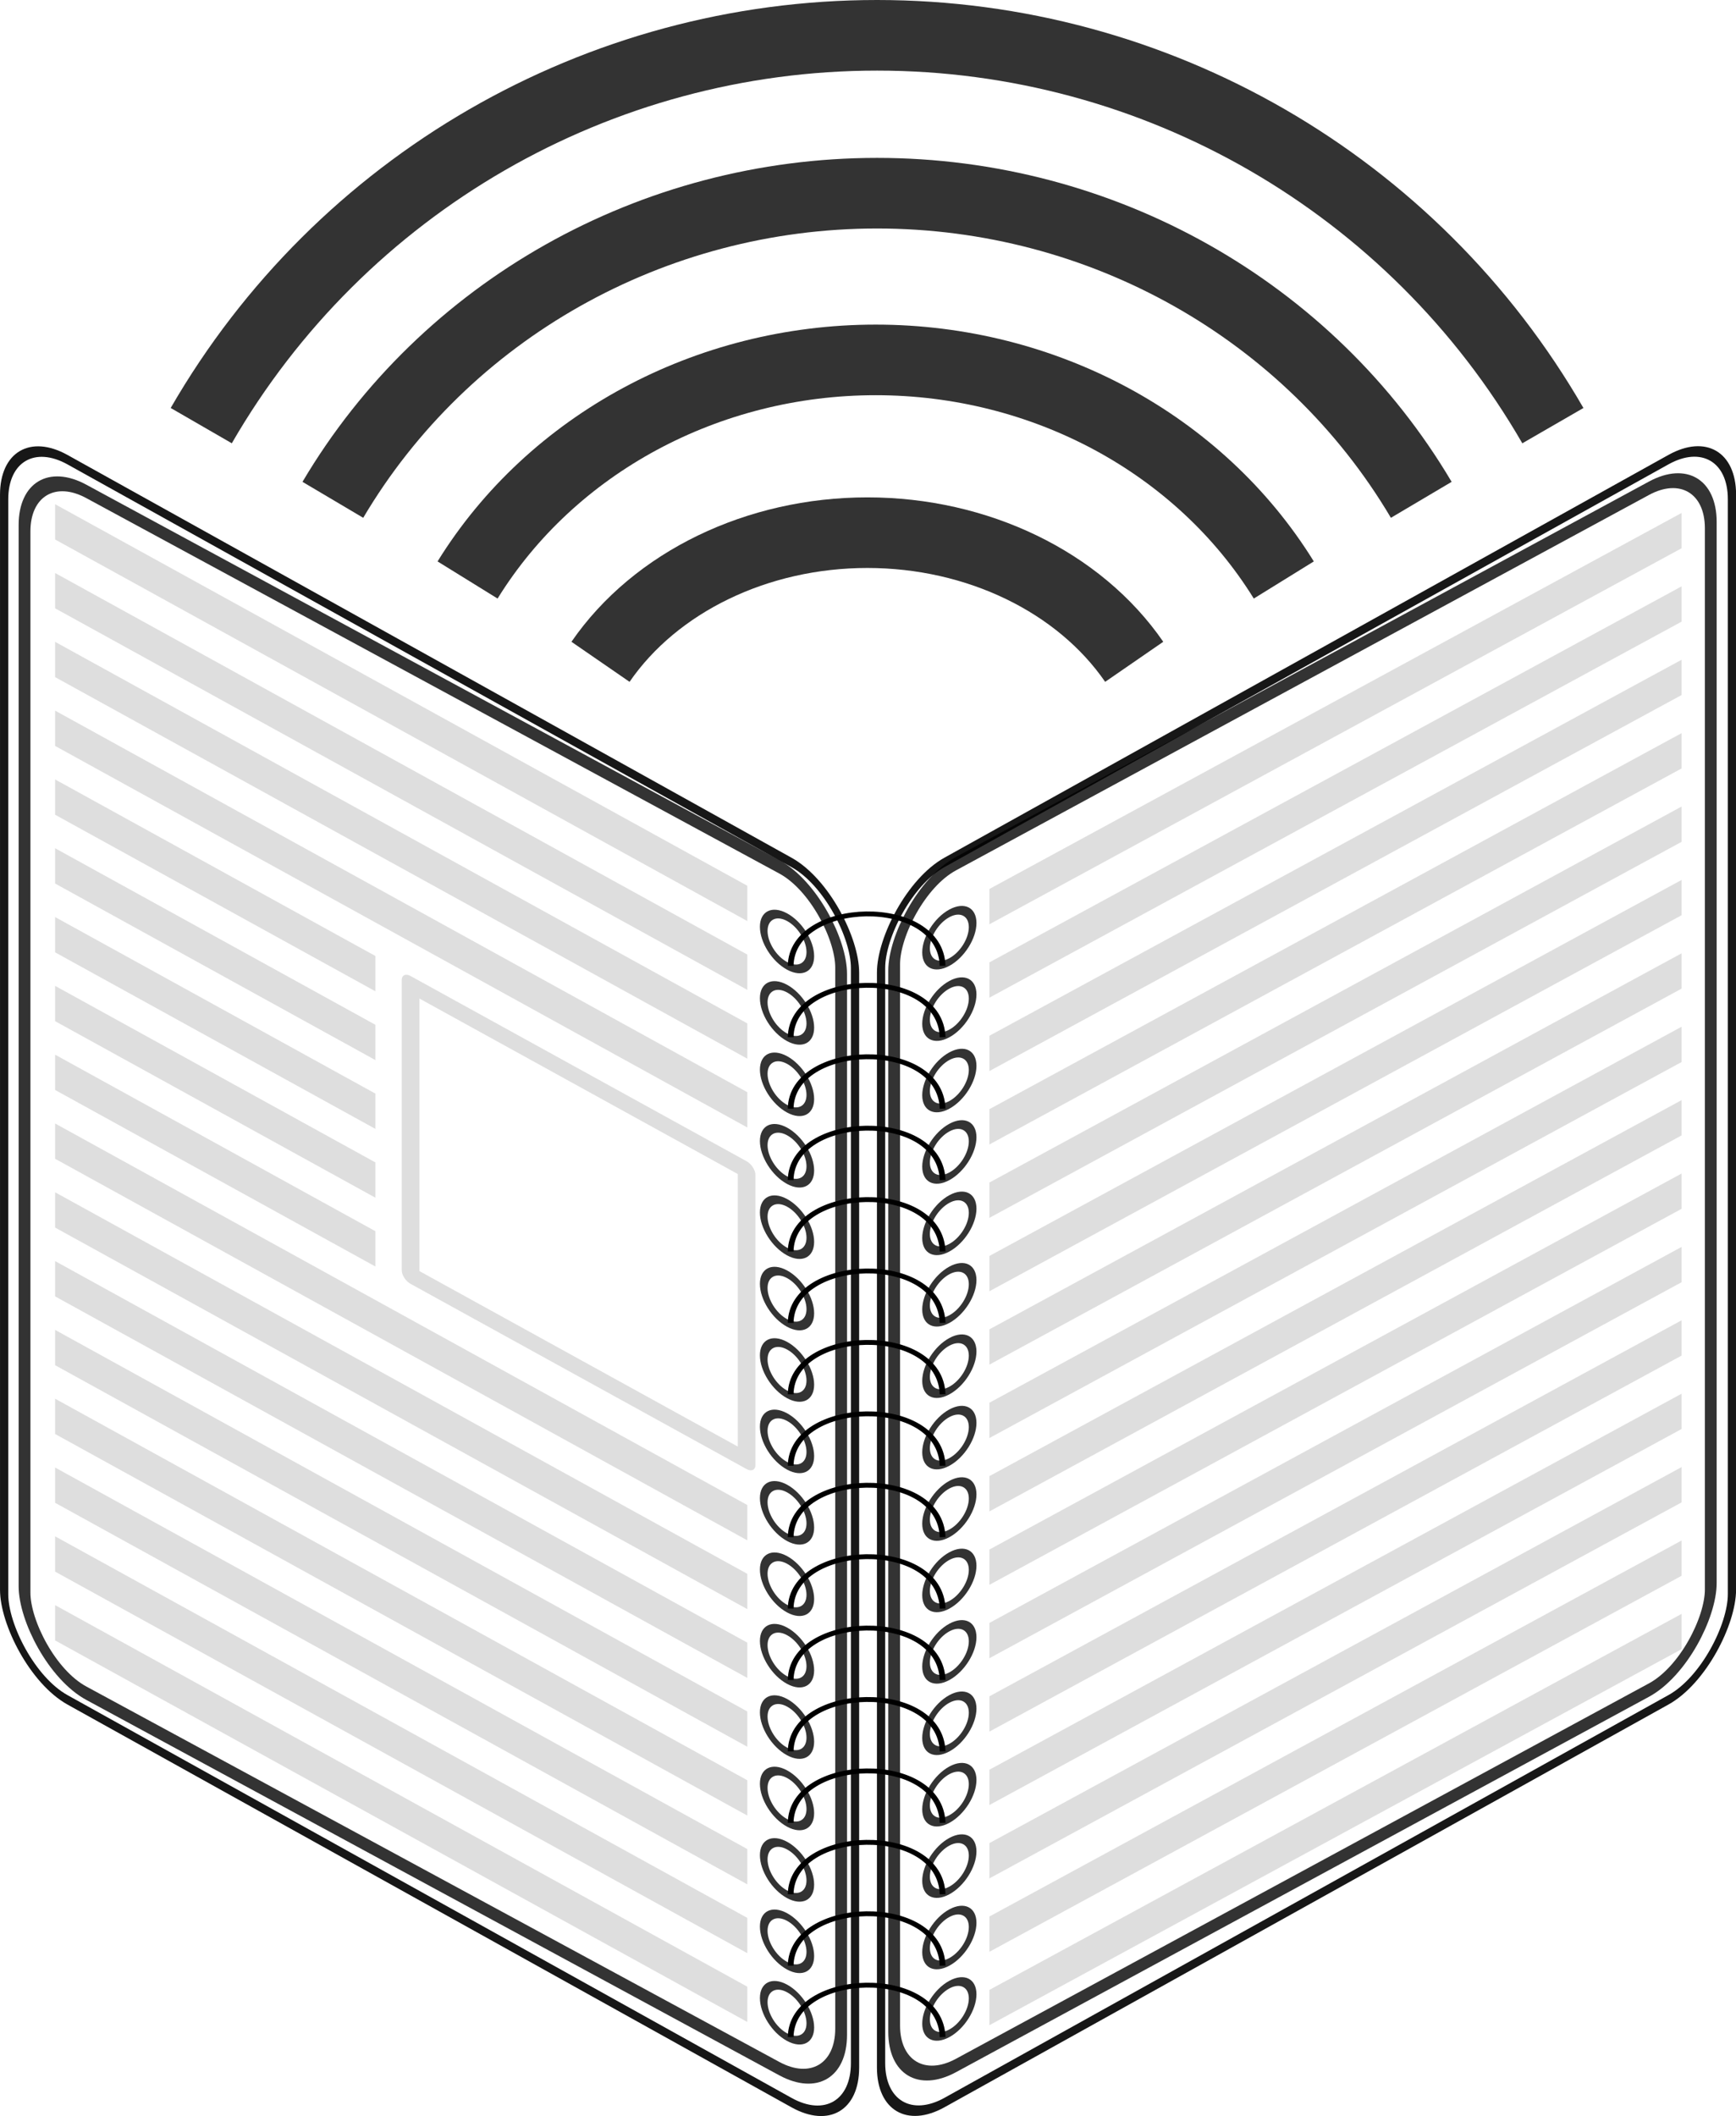 <?xml version="1.0" encoding="UTF-8" standalone="no"?>
<!-- Created with Inkscape (http://www.inkscape.org/) -->

<svg
   xmlns:dc="http://purl.org/dc/elements/1.1/"
   xmlns:cc="http://creativecommons.org/ns#"
   xmlns:rdf="http://www.w3.org/1999/02/22-rdf-syntax-ns#"
   xmlns:svg="http://www.w3.org/2000/svg"
   xmlns="http://www.w3.org/2000/svg"
   xmlns:sodipodi="http://sodipodi.sourceforge.net/DTD/sodipodi-0.dtd"
   xmlns:inkscape="http://www.inkscape.org/namespaces/inkscape"
   width="98.401mm"
   height="119.893mm"
   viewBox="0 0 98.401 119.893"
   version="1.1"
   id="svg8"
   inkscape:version="0.92.4 5da689c313, 2019-01-14"
   sodipodi:docname="nettebook.svg"
   inkscape:export-filename="/home/rutledge/art/nettebook64.png"
   inkscape:export-xdpi="13.558805"
   inkscape:export-ydpi="13.558805">
  <defs
     id="defs2" />
  <sodipodi:namedview
     id="base"
     pagecolor="#ffffff"
     bordercolor="#666666"
     borderopacity="1.0"
     inkscape:pageopacity="0"
     inkscape:pageshadow="2"
     inkscape:zoom="0.49497475"
     inkscape:cx="378.47686"
     inkscape:cy="82.040883"
     inkscape:document-units="mm"
     inkscape:current-layer="layer1"
     showgrid="false"
     inkscape:window-width="1200"
     inkscape:window-height="1897"
     inkscape:window-x="1920"
     inkscape:window-y="0"
     inkscape:window-maximized="1"
     fit-margin-top="0"
     fit-margin-left="0"
     fit-margin-right="0"
     fit-margin-bottom="0" />
  <g
     inkscape:label="Layer 1"
     inkscape:groupmode="layer"
     id="layer1"
     transform="translate(-33.181,-19.685)">
    <rect
       transform="matrix(0.874,0.486,0,1,0,0)"
       ry="4.113"
       y="25.152"
       x="38.233"
       height="70.267"
       width="55.184"
       id="rect5151"
       style="opacity:1;fill:none;fill-opacity:0.799;stroke:#000000;stroke-width:0.535;stroke-linecap:butt;stroke-linejoin:round;stroke-miterlimit:4;stroke-dasharray:none;stroke-dashoffset:0;stroke-opacity:0.908" />
    <rect
       style="opacity:1;fill:none;fill-opacity:0.799;stroke:#000000;stroke-width:0.76;stroke-linecap:butt;stroke-linejoin:round;stroke-miterlimit:4;stroke-dasharray:none;stroke-dashoffset:0;stroke-opacity:0.8"
       id="rect4518"
       width="52.659"
       height="68.094"
       x="39.33"
       y="26.91"
       ry="3.985"
       transform="matrix(0.879,0.476,0,1,0,0)" />
    <rect
       ry="3.985"
       y="115.933"
       x="-148.068"
       height="68.094"
       width="52.659"
       id="rect4628"
       style="opacity:1;fill:none;fill-opacity:0.799;stroke:#000000;stroke-width:0.76;stroke-linecap:butt;stroke-linejoin:round;stroke-miterlimit:4;stroke-dasharray:none;stroke-dashoffset:0;stroke-opacity:0.8"
       transform="matrix(-0.879,0.476,0,1,0,0)" />
    <g
       style="stroke-width:1.09"
       id="g4733"
       transform="matrix(1,0,0,0.842,0,7.437)">
      <ellipse
         ry="1.638"
         rx="1.57"
         transform="matrix(0.841,0.541,0,1,0,0)"
         style="opacity:1;fill:none;fill-opacity:0.799;stroke:#000000;stroke-width:0.515;stroke-linecap:butt;stroke-linejoin:round;stroke-miterlimit:4;stroke-dasharray:none;stroke-dashoffset:0;stroke-opacity:0.8"
         id="circle4540"
         cx="92.499"
         cy="99.946" />
      <ellipse
         ry="1.638"
         rx="1.57"
         transform="matrix(-0.841,0.541,0,1,0,0)"
         cy="205.693"
         cx="-103.439"
         id="circle4648"
         style="opacity:1;fill:none;fill-opacity:0.799;stroke:#000000;stroke-width:0.515;stroke-linecap:butt;stroke-linejoin:round;stroke-miterlimit:4;stroke-dasharray:none;stroke-dashoffset:0;stroke-opacity:0.8" />
      <path
         sodipodi:nodetypes="cc"
         inkscape:connector-curvature="0"
         id="path4664"
         d="m 77.998,151.625 c 0.057,-4.51 8.49,-4.806 8.612,0"
         style="fill:none;fill-rule:evenodd;stroke:#000000;stroke-width:0.327;stroke-linecap:butt;stroke-linejoin:miter;stroke-miterlimit:4;stroke-dasharray:none;stroke-opacity:1" />
    </g>
    <g
       style="stroke-width:1.09"
       id="g4741"
       transform="matrix(1,0,0,0.842,0,3.39)">
      <ellipse
         cy="99.946"
         cx="92.499"
         id="ellipse4735"
         style="opacity:1;fill:none;fill-opacity:0.799;stroke:#000000;stroke-width:0.515;stroke-linecap:butt;stroke-linejoin:round;stroke-miterlimit:4;stroke-dasharray:none;stroke-dashoffset:0;stroke-opacity:0.8"
         transform="matrix(0.841,0.541,0,1,0,0)"
         rx="1.57"
         ry="1.638" />
      <ellipse
         style="opacity:1;fill:none;fill-opacity:0.799;stroke:#000000;stroke-width:0.515;stroke-linecap:butt;stroke-linejoin:round;stroke-miterlimit:4;stroke-dasharray:none;stroke-dashoffset:0;stroke-opacity:0.8"
         id="ellipse4737"
         cx="-103.439"
         cy="205.693"
         transform="matrix(-0.841,0.541,0,1,0,0)"
         rx="1.57"
         ry="1.638" />
      <path
         style="fill:none;fill-rule:evenodd;stroke:#000000;stroke-width:0.327;stroke-linecap:butt;stroke-linejoin:miter;stroke-miterlimit:4;stroke-dasharray:none;stroke-opacity:1"
         d="m 77.998,151.625 c 0.057,-4.51 8.49,-4.806 8.612,0"
         id="path4739"
         inkscape:connector-curvature="0"
         sodipodi:nodetypes="cc" />
    </g>
    <g
       style="stroke-width:1.09"
       transform="matrix(1,0,0,0.842,0,-0.656)"
       id="g4749">
      <ellipse
         ry="1.638"
         rx="1.57"
         transform="matrix(0.841,0.541,0,1,0,0)"
         style="opacity:1;fill:none;fill-opacity:0.799;stroke:#000000;stroke-width:0.515;stroke-linecap:butt;stroke-linejoin:round;stroke-miterlimit:4;stroke-dasharray:none;stroke-dashoffset:0;stroke-opacity:0.8"
         id="ellipse4743"
         cx="92.499"
         cy="99.946" />
      <ellipse
         ry="1.638"
         rx="1.57"
         transform="matrix(-0.841,0.541,0,1,0,0)"
         cy="205.693"
         cx="-103.439"
         id="ellipse4745"
         style="opacity:1;fill:none;fill-opacity:0.799;stroke:#000000;stroke-width:0.515;stroke-linecap:butt;stroke-linejoin:round;stroke-miterlimit:4;stroke-dasharray:none;stroke-dashoffset:0;stroke-opacity:0.8" />
      <path
         sodipodi:nodetypes="cc"
         inkscape:connector-curvature="0"
         id="path4747"
         d="m 77.998,151.625 c 0.057,-4.51 8.49,-4.806 8.612,0"
         style="fill:none;fill-rule:evenodd;stroke:#000000;stroke-width:0.327;stroke-linecap:butt;stroke-linejoin:miter;stroke-miterlimit:4;stroke-dasharray:none;stroke-opacity:1" />
    </g>
    <g
       style="stroke-width:1.09"
       id="g4757"
       transform="matrix(1,0,0,0.842,0,-4.703)">
      <ellipse
         cy="99.946"
         cx="92.499"
         id="ellipse4751"
         style="opacity:1;fill:none;fill-opacity:0.799;stroke:#000000;stroke-width:0.515;stroke-linecap:butt;stroke-linejoin:round;stroke-miterlimit:4;stroke-dasharray:none;stroke-dashoffset:0;stroke-opacity:0.8"
         transform="matrix(0.841,0.541,0,1,0,0)"
         rx="1.57"
         ry="1.638" />
      <ellipse
         style="opacity:1;fill:none;fill-opacity:0.799;stroke:#000000;stroke-width:0.515;stroke-linecap:butt;stroke-linejoin:round;stroke-miterlimit:4;stroke-dasharray:none;stroke-dashoffset:0;stroke-opacity:0.8"
         id="ellipse4753"
         cx="-103.439"
         cy="205.693"
         transform="matrix(-0.841,0.541,0,1,0,0)"
         rx="1.57"
         ry="1.638" />
      <path
         style="fill:none;fill-rule:evenodd;stroke:#000000;stroke-width:0.327;stroke-linecap:butt;stroke-linejoin:miter;stroke-miterlimit:4;stroke-dasharray:none;stroke-opacity:1"
         d="m 77.998,151.625 c 0.057,-4.51 8.49,-4.806 8.612,0"
         id="path4755"
         inkscape:connector-curvature="0"
         sodipodi:nodetypes="cc" />
    </g>
    <g
       style="stroke-width:1.09"
       id="g4765"
       transform="matrix(1,0,0,0.842,0,-8.749)">
      <ellipse
         cy="99.946"
         cx="92.499"
         id="ellipse4759"
         style="opacity:1;fill:none;fill-opacity:0.799;stroke:#000000;stroke-width:0.515;stroke-linecap:butt;stroke-linejoin:round;stroke-miterlimit:4;stroke-dasharray:none;stroke-dashoffset:0;stroke-opacity:0.8"
         transform="matrix(0.841,0.541,0,1,0,0)"
         rx="1.57"
         ry="1.638" />
      <ellipse
         style="opacity:1;fill:none;fill-opacity:0.799;stroke:#000000;stroke-width:0.515;stroke-linecap:butt;stroke-linejoin:round;stroke-miterlimit:4;stroke-dasharray:none;stroke-dashoffset:0;stroke-opacity:0.8"
         id="ellipse4761"
         cx="-103.439"
         cy="205.693"
         transform="matrix(-0.841,0.541,0,1,0,0)"
         rx="1.57"
         ry="1.638" />
      <path
         style="fill:none;fill-rule:evenodd;stroke:#000000;stroke-width:0.327;stroke-linecap:butt;stroke-linejoin:miter;stroke-miterlimit:4;stroke-dasharray:none;stroke-opacity:1"
         d="m 77.998,151.625 c 0.057,-4.51 8.49,-4.806 8.612,0"
         id="path4763"
         inkscape:connector-curvature="0"
         sodipodi:nodetypes="cc" />
    </g>
    <g
       style="stroke-width:1.09"
       transform="matrix(1,0,0,0.842,0,-12.795)"
       id="g4773">
      <ellipse
         ry="1.638"
         rx="1.57"
         transform="matrix(0.841,0.541,0,1,0,0)"
         style="opacity:1;fill:none;fill-opacity:0.799;stroke:#000000;stroke-width:0.515;stroke-linecap:butt;stroke-linejoin:round;stroke-miterlimit:4;stroke-dasharray:none;stroke-dashoffset:0;stroke-opacity:0.8"
         id="ellipse4767"
         cx="92.499"
         cy="99.946" />
      <ellipse
         ry="1.638"
         rx="1.57"
         transform="matrix(-0.841,0.541,0,1,0,0)"
         cy="205.693"
         cx="-103.439"
         id="ellipse4769"
         style="opacity:1;fill:none;fill-opacity:0.799;stroke:#000000;stroke-width:0.515;stroke-linecap:butt;stroke-linejoin:round;stroke-miterlimit:4;stroke-dasharray:none;stroke-dashoffset:0;stroke-opacity:0.8" />
      <path
         sodipodi:nodetypes="cc"
         inkscape:connector-curvature="0"
         id="path4771"
         d="m 77.998,151.625 c 0.057,-4.51 8.49,-4.806 8.612,0"
         style="fill:none;fill-rule:evenodd;stroke:#000000;stroke-width:0.327;stroke-linecap:butt;stroke-linejoin:miter;stroke-miterlimit:4;stroke-dasharray:none;stroke-opacity:1" />
    </g>
    <g
       style="stroke-width:1.09"
       id="g4781"
       transform="matrix(1,0,0,0.842,0,-16.842)">
      <ellipse
         cy="99.946"
         cx="92.499"
         id="ellipse4775"
         style="opacity:1;fill:none;fill-opacity:0.799;stroke:#000000;stroke-width:0.515;stroke-linecap:butt;stroke-linejoin:round;stroke-miterlimit:4;stroke-dasharray:none;stroke-dashoffset:0;stroke-opacity:0.8"
         transform="matrix(0.841,0.541,0,1,0,0)"
         rx="1.57"
         ry="1.638" />
      <ellipse
         style="opacity:1;fill:none;fill-opacity:0.799;stroke:#000000;stroke-width:0.515;stroke-linecap:butt;stroke-linejoin:round;stroke-miterlimit:4;stroke-dasharray:none;stroke-dashoffset:0;stroke-opacity:0.8"
         id="ellipse4777"
         cx="-103.439"
         cy="205.693"
         transform="matrix(-0.841,0.541,0,1,0,0)"
         rx="1.57"
         ry="1.638" />
      <path
         style="fill:none;fill-rule:evenodd;stroke:#000000;stroke-width:0.327;stroke-linecap:butt;stroke-linejoin:miter;stroke-miterlimit:4;stroke-dasharray:none;stroke-opacity:1"
         d="m 77.998,151.625 c 0.057,-4.51 8.49,-4.806 8.612,0"
         id="path4779"
         inkscape:connector-curvature="0"
         sodipodi:nodetypes="cc" />
    </g>
    <g
       style="stroke-width:1.09"
       transform="matrix(1,0,0,0.842,0,-20.888)"
       id="g4789">
      <ellipse
         ry="1.638"
         rx="1.57"
         transform="matrix(0.841,0.541,0,1,0,0)"
         style="opacity:1;fill:none;fill-opacity:0.799;stroke:#000000;stroke-width:0.515;stroke-linecap:butt;stroke-linejoin:round;stroke-miterlimit:4;stroke-dasharray:none;stroke-dashoffset:0;stroke-opacity:0.8"
         id="ellipse4783"
         cx="92.499"
         cy="99.946" />
      <ellipse
         ry="1.638"
         rx="1.57"
         transform="matrix(-0.841,0.541,0,1,0,0)"
         cy="205.693"
         cx="-103.439"
         id="ellipse4785"
         style="opacity:1;fill:none;fill-opacity:0.799;stroke:#000000;stroke-width:0.515;stroke-linecap:butt;stroke-linejoin:round;stroke-miterlimit:4;stroke-dasharray:none;stroke-dashoffset:0;stroke-opacity:0.8" />
      <path
         sodipodi:nodetypes="cc"
         inkscape:connector-curvature="0"
         id="path4787"
         d="m 77.998,151.625 c 0.057,-4.51 8.49,-4.806 8.612,0"
         style="fill:none;fill-rule:evenodd;stroke:#000000;stroke-width:0.327;stroke-linecap:butt;stroke-linejoin:miter;stroke-miterlimit:4;stroke-dasharray:none;stroke-opacity:1" />
    </g>
    <g
       style="stroke-width:1.09"
       transform="matrix(1,0,0,0.842,0,-24.935)"
       id="g4797">
      <ellipse
         ry="1.638"
         rx="1.57"
         transform="matrix(0.841,0.541,0,1,0,0)"
         style="opacity:1;fill:none;fill-opacity:0.799;stroke:#000000;stroke-width:0.515;stroke-linecap:butt;stroke-linejoin:round;stroke-miterlimit:4;stroke-dasharray:none;stroke-dashoffset:0;stroke-opacity:0.8"
         id="ellipse4791"
         cx="92.499"
         cy="99.946" />
      <ellipse
         ry="1.638"
         rx="1.57"
         transform="matrix(-0.841,0.541,0,1,0,0)"
         cy="205.693"
         cx="-103.439"
         id="ellipse4793"
         style="opacity:1;fill:none;fill-opacity:0.799;stroke:#000000;stroke-width:0.515;stroke-linecap:butt;stroke-linejoin:round;stroke-miterlimit:4;stroke-dasharray:none;stroke-dashoffset:0;stroke-opacity:0.8" />
      <path
         sodipodi:nodetypes="cc"
         inkscape:connector-curvature="0"
         id="path4795"
         d="m 77.998,151.625 c 0.057,-4.51 8.49,-4.806 8.612,0"
         style="fill:none;fill-rule:evenodd;stroke:#000000;stroke-width:0.327;stroke-linecap:butt;stroke-linejoin:miter;stroke-miterlimit:4;stroke-dasharray:none;stroke-opacity:1" />
    </g>
    <g
       style="stroke-width:1.09"
       id="g4805"
       transform="matrix(1,0,0,0.842,0,-28.981)">
      <ellipse
         cy="99.946"
         cx="92.499"
         id="ellipse4799"
         style="opacity:1;fill:none;fill-opacity:0.799;stroke:#000000;stroke-width:0.515;stroke-linecap:butt;stroke-linejoin:round;stroke-miterlimit:4;stroke-dasharray:none;stroke-dashoffset:0;stroke-opacity:0.8"
         transform="matrix(0.841,0.541,0,1,0,0)"
         rx="1.57"
         ry="1.638" />
      <ellipse
         style="opacity:1;fill:none;fill-opacity:0.799;stroke:#000000;stroke-width:0.515;stroke-linecap:butt;stroke-linejoin:round;stroke-miterlimit:4;stroke-dasharray:none;stroke-dashoffset:0;stroke-opacity:0.8"
         id="ellipse4801"
         cx="-103.439"
         cy="205.693"
         transform="matrix(-0.841,0.541,0,1,0,0)"
         rx="1.57"
         ry="1.638" />
      <path
         style="fill:none;fill-rule:evenodd;stroke:#000000;stroke-width:0.327;stroke-linecap:butt;stroke-linejoin:miter;stroke-miterlimit:4;stroke-dasharray:none;stroke-opacity:1"
         d="m 77.998,151.625 c 0.057,-4.51 8.49,-4.806 8.612,0"
         id="path4803"
         inkscape:connector-curvature="0"
         sodipodi:nodetypes="cc" />
    </g>
    <g
       style="stroke-width:1.09"
       transform="matrix(1,0,0,0.842,0,-33.028)"
       id="g4813">
      <ellipse
         ry="1.638"
         rx="1.57"
         transform="matrix(0.841,0.541,0,1,0,0)"
         style="opacity:1;fill:none;fill-opacity:0.799;stroke:#000000;stroke-width:0.515;stroke-linecap:butt;stroke-linejoin:round;stroke-miterlimit:4;stroke-dasharray:none;stroke-dashoffset:0;stroke-opacity:0.8"
         id="ellipse4807"
         cx="92.499"
         cy="99.946" />
      <ellipse
         ry="1.638"
         rx="1.57"
         transform="matrix(-0.841,0.541,0,1,0,0)"
         cy="205.693"
         cx="-103.439"
         id="ellipse4809"
         style="opacity:1;fill:none;fill-opacity:0.799;stroke:#000000;stroke-width:0.515;stroke-linecap:butt;stroke-linejoin:round;stroke-miterlimit:4;stroke-dasharray:none;stroke-dashoffset:0;stroke-opacity:0.8" />
      <path
         sodipodi:nodetypes="cc"
         inkscape:connector-curvature="0"
         id="path4811"
         d="m 77.998,151.625 c 0.057,-4.51 8.49,-4.806 8.612,0"
         style="fill:none;fill-rule:evenodd;stroke:#000000;stroke-width:0.327;stroke-linecap:butt;stroke-linejoin:miter;stroke-miterlimit:4;stroke-dasharray:none;stroke-opacity:1" />
    </g>
    <g
       style="stroke-width:1.09"
       id="g4821"
       transform="matrix(1,0,0,0.842,0,-37.074)">
      <ellipse
         cy="99.946"
         cx="92.499"
         id="ellipse4815"
         style="opacity:1;fill:none;fill-opacity:0.799;stroke:#000000;stroke-width:0.515;stroke-linecap:butt;stroke-linejoin:round;stroke-miterlimit:4;stroke-dasharray:none;stroke-dashoffset:0;stroke-opacity:0.8"
         transform="matrix(0.841,0.541,0,1,0,0)"
         rx="1.57"
         ry="1.638" />
      <ellipse
         style="opacity:1;fill:none;fill-opacity:0.799;stroke:#000000;stroke-width:0.515;stroke-linecap:butt;stroke-linejoin:round;stroke-miterlimit:4;stroke-dasharray:none;stroke-dashoffset:0;stroke-opacity:0.8"
         id="ellipse4817"
         cx="-103.439"
         cy="205.693"
         transform="matrix(-0.841,0.541,0,1,0,0)"
         rx="1.57"
         ry="1.638" />
      <path
         style="fill:none;fill-rule:evenodd;stroke:#000000;stroke-width:0.327;stroke-linecap:butt;stroke-linejoin:miter;stroke-miterlimit:4;stroke-dasharray:none;stroke-opacity:1"
         d="m 77.998,151.625 c 0.057,-4.51 8.49,-4.806 8.612,0"
         id="path4819"
         inkscape:connector-curvature="0"
         sodipodi:nodetypes="cc" />
    </g>
    <g
       style="stroke-width:1.09"
       id="g4829"
       transform="matrix(1,0,0,0.842,0,-41.12)">
      <ellipse
         cy="99.946"
         cx="92.499"
         id="ellipse4823"
         style="opacity:1;fill:none;fill-opacity:0.799;stroke:#000000;stroke-width:0.515;stroke-linecap:butt;stroke-linejoin:round;stroke-miterlimit:4;stroke-dasharray:none;stroke-dashoffset:0;stroke-opacity:0.8"
         transform="matrix(0.841,0.541,0,1,0,0)"
         rx="1.57"
         ry="1.638" />
      <ellipse
         style="opacity:1;fill:none;fill-opacity:0.799;stroke:#000000;stroke-width:0.515;stroke-linecap:butt;stroke-linejoin:round;stroke-miterlimit:4;stroke-dasharray:none;stroke-dashoffset:0;stroke-opacity:0.8"
         id="ellipse4825"
         cx="-103.439"
         cy="205.693"
         transform="matrix(-0.841,0.541,0,1,0,0)"
         rx="1.57"
         ry="1.638" />
      <path
         style="fill:none;fill-rule:evenodd;stroke:#000000;stroke-width:0.327;stroke-linecap:butt;stroke-linejoin:miter;stroke-miterlimit:4;stroke-dasharray:none;stroke-opacity:1"
         d="m 77.998,151.625 c 0.057,-4.51 8.49,-4.806 8.612,0"
         id="path4827"
         inkscape:connector-curvature="0"
         sodipodi:nodetypes="cc" />
    </g>
    <g
       style="stroke-width:1.09"
       transform="matrix(1,0,0,0.842,0,-45.167)"
       id="g4837">
      <ellipse
         ry="1.638"
         rx="1.57"
         transform="matrix(0.841,0.541,0,1,0,0)"
         style="opacity:1;fill:none;fill-opacity:0.799;stroke:#000000;stroke-width:0.515;stroke-linecap:butt;stroke-linejoin:round;stroke-miterlimit:4;stroke-dasharray:none;stroke-dashoffset:0;stroke-opacity:0.8"
         id="ellipse4831"
         cx="92.499"
         cy="99.946" />
      <ellipse
         ry="1.638"
         rx="1.57"
         transform="matrix(-0.841,0.541,0,1,0,0)"
         cy="205.693"
         cx="-103.439"
         id="ellipse4833"
         style="opacity:1;fill:none;fill-opacity:0.799;stroke:#000000;stroke-width:0.515;stroke-linecap:butt;stroke-linejoin:round;stroke-miterlimit:4;stroke-dasharray:none;stroke-dashoffset:0;stroke-opacity:0.8" />
      <path
         sodipodi:nodetypes="cc"
         inkscape:connector-curvature="0"
         id="path4835"
         d="m 77.998,151.625 c 0.057,-4.51 8.49,-4.806 8.612,0"
         style="fill:none;fill-rule:evenodd;stroke:#000000;stroke-width:0.327;stroke-linecap:butt;stroke-linejoin:miter;stroke-miterlimit:4;stroke-dasharray:none;stroke-opacity:1" />
    </g>
    <g
       style="stroke-width:1.09"
       id="g4845"
       transform="matrix(1,0,0,0.842,0,-49.213)">
      <ellipse
         cy="99.946"
         cx="92.499"
         id="ellipse4839"
         style="opacity:1;fill:none;fill-opacity:0.799;stroke:#000000;stroke-width:0.515;stroke-linecap:butt;stroke-linejoin:round;stroke-miterlimit:4;stroke-dasharray:none;stroke-dashoffset:0;stroke-opacity:0.8"
         transform="matrix(0.841,0.541,0,1,0,0)"
         rx="1.57"
         ry="1.638" />
      <ellipse
         style="opacity:1;fill:none;fill-opacity:0.799;stroke:#000000;stroke-width:0.515;stroke-linecap:butt;stroke-linejoin:round;stroke-miterlimit:4;stroke-dasharray:none;stroke-dashoffset:0;stroke-opacity:0.8"
         id="ellipse4841"
         cx="-103.439"
         cy="205.693"
         transform="matrix(-0.841,0.541,0,1,0,0)"
         rx="1.57"
         ry="1.638" />
      <path
         style="fill:none;fill-rule:evenodd;stroke:#000000;stroke-width:0.327;stroke-linecap:butt;stroke-linejoin:miter;stroke-miterlimit:4;stroke-dasharray:none;stroke-opacity:1"
         d="m 77.998,151.625 c 0.057,-4.51 8.49,-4.806 8.612,0"
         id="path4843"
         inkscape:connector-curvature="0"
         sodipodi:nodetypes="cc" />
    </g>
    <g
       style="stroke-width:1.09"
       transform="matrix(1,0,0,0.842,0,-53.26)"
       id="g4853">
      <ellipse
         ry="1.638"
         rx="1.57"
         transform="matrix(0.841,0.541,0,1,0,0)"
         style="opacity:1;fill:none;fill-opacity:0.799;stroke:#000000;stroke-width:0.515;stroke-linecap:butt;stroke-linejoin:round;stroke-miterlimit:4;stroke-dasharray:none;stroke-dashoffset:0;stroke-opacity:0.8"
         id="ellipse4847"
         cx="92.499"
         cy="99.946" />
      <ellipse
         ry="1.638"
         rx="1.57"
         transform="matrix(-0.841,0.541,0,1,0,0)"
         cy="205.693"
         cx="-103.439"
         id="ellipse4849"
         style="opacity:1;fill:none;fill-opacity:0.799;stroke:#000000;stroke-width:0.515;stroke-linecap:butt;stroke-linejoin:round;stroke-miterlimit:4;stroke-dasharray:none;stroke-dashoffset:0;stroke-opacity:0.8" />
      <path
         sodipodi:nodetypes="cc"
         inkscape:connector-curvature="0"
         id="path4851"
         d="m 77.998,151.625 c 0.057,-4.51 8.49,-4.806 8.612,0"
         style="fill:none;fill-rule:evenodd;stroke:#000000;stroke-width:0.327;stroke-linecap:butt;stroke-linejoin:miter;stroke-miterlimit:4;stroke-dasharray:none;stroke-opacity:1" />
    </g>
    <path
       style="opacity:1;fill:none;fill-opacity:0.799;stroke:#000000;stroke-width:4;stroke-linecap:butt;stroke-linejoin:round;stroke-miterlimit:4;stroke-dasharray:none;stroke-dashoffset:0;stroke-opacity:0.8"
       d="M 44.588,43.801 C 52.49,30.116 67.092,21.685 82.895,21.685 c 15.803,0 30.406,8.431 38.307,22.117"
       id="path4857"
       inkscape:connector-curvature="0"
       sodipodi:nodetypes="csc" />
    <path
       sodipodi:nodetypes="csc"
       inkscape:connector-curvature="0"
       id="path4860"
       d="m 52.048,48.005 c 6.363,-10.751 18.121,-17.374 30.847,-17.374 12.725,0 24.484,6.623 30.847,17.374"
       style="opacity:1;fill:none;fill-opacity:0.799;stroke:#000000;stroke-width:4;stroke-linecap:butt;stroke-linejoin:round;stroke-miterlimit:4;stroke-dasharray:none;stroke-dashoffset:0;stroke-opacity:0.8" />
    <path
       style="opacity:1;fill:none;fill-opacity:0.799;stroke:#000000;stroke-width:4;stroke-linecap:butt;stroke-linejoin:round;stroke-miterlimit:4;stroke-dasharray:none;stroke-dashoffset:0;stroke-opacity:0.8"
       d="m 59.684,52.547 c 4.772,-7.716 13.59,-12.47 23.133,-12.47 9.543,0 18.361,4.754 23.133,12.47"
       id="path4862"
       inkscape:connector-curvature="0"
       sodipodi:nodetypes="csc" />
    <path
       sodipodi:nodetypes="csc"
       inkscape:connector-curvature="0"
       id="path4864"
       d="m 67.219,57.183 c 3.12,-4.528 8.886,-7.317 15.126,-7.317 6.24,0 12.006,2.789 15.126,7.317"
       style="opacity:1;fill:none;fill-opacity:0.799;stroke:#000000;stroke-width:4;stroke-linecap:butt;stroke-linejoin:round;stroke-miterlimit:4;stroke-dasharray:none;stroke-dashoffset:0;stroke-opacity:0.8" />
    <g
       id="g5030"
       transform="matrix(1,0.551,0,1,2.098,-42.821)"
       style="stroke:#888888;stroke-opacity:0.275">
      <rect
         y="88.357"
         x="54.355"
         height="16.442"
         width="19.046"
         id="rect4934"
         style="opacity:1;fill:none;fill-opacity:0.799;stroke:#888888;stroke-width:1;stroke-linecap:butt;stroke-linejoin:round;stroke-miterlimit:4;stroke-dasharray:none;stroke-dashoffset:0;stroke-opacity:0.275" />
      <path
         inkscape:connector-curvature="0"
         id="path4936"
         d="M 52.361,88.821 H 34.207"
         style="fill:none;fill-rule:evenodd;stroke:#888888;stroke-width:2;stroke-linecap:butt;stroke-linejoin:miter;stroke-miterlimit:4;stroke-dasharray:none;stroke-opacity:0.275" />
      <path
         style="fill:none;fill-rule:evenodd;stroke:#888888;stroke-width:2;stroke-linecap:butt;stroke-linejoin:miter;stroke-miterlimit:4;stroke-dasharray:none;stroke-opacity:0.275"
         d="M 52.361,92.719 H 34.207"
         id="path4938"
         inkscape:connector-curvature="0" />
      <path
         inkscape:connector-curvature="0"
         id="path4940"
         d="M 52.361,96.618 H 34.207"
         style="fill:none;fill-rule:evenodd;stroke:#888888;stroke-width:2;stroke-linecap:butt;stroke-linejoin:miter;stroke-miterlimit:4;stroke-dasharray:none;stroke-opacity:0.275" />
      <path
         style="fill:none;fill-rule:evenodd;stroke:#888888;stroke-width:2;stroke-linecap:butt;stroke-linejoin:miter;stroke-miterlimit:4;stroke-dasharray:none;stroke-opacity:0.275"
         d="M 52.361,100.517 H 34.207"
         id="path4942"
         inkscape:connector-curvature="0" />
      <path
         inkscape:connector-curvature="0"
         id="path4944"
         d="M 52.361,104.415 H 34.207"
         style="fill:none;fill-rule:evenodd;stroke:#888888;stroke-width:2;stroke-linecap:butt;stroke-linejoin:miter;stroke-miterlimit:4;stroke-dasharray:none;stroke-opacity:0.275" />
      <path
         style="fill:none;fill-rule:evenodd;stroke:#888888;stroke-width:2;stroke-linecap:butt;stroke-linejoin:miter;stroke-miterlimit:4;stroke-dasharray:none;stroke-opacity:0.275"
         d="M 73.443,73.226 H 34.207"
         id="path4954"
         inkscape:connector-curvature="0" />
      <path
         inkscape:connector-curvature="0"
         id="path4956"
         d="M 73.443,77.125 H 34.207"
         style="fill:none;fill-rule:evenodd;stroke:#888888;stroke-width:2;stroke-linecap:butt;stroke-linejoin:miter;stroke-miterlimit:4;stroke-dasharray:none;stroke-opacity:0.275" />
      <path
         style="fill:none;fill-rule:evenodd;stroke:#888888;stroke-width:2;stroke-linecap:butt;stroke-linejoin:miter;stroke-miterlimit:4;stroke-dasharray:none;stroke-opacity:0.275"
         d="M 73.443,81.024 H 34.207"
         id="path4958"
         inkscape:connector-curvature="0" />
      <path
         inkscape:connector-curvature="0"
         id="path4960"
         d="M 73.443,108.314 H 34.207"
         style="fill:none;fill-rule:evenodd;stroke:#888888;stroke-width:2;stroke-linecap:butt;stroke-linejoin:miter;stroke-miterlimit:4;stroke-dasharray:none;stroke-opacity:0.275" />
      <path
         style="fill:none;fill-rule:evenodd;stroke:#888888;stroke-width:2;stroke-linecap:butt;stroke-linejoin:miter;stroke-miterlimit:4;stroke-dasharray:none;stroke-opacity:0.275"
         d="M 73.443,112.212 H 34.207"
         id="path4962"
         inkscape:connector-curvature="0" />
      <path
         inkscape:connector-curvature="0"
         id="path4964"
         d="M 73.443,116.111 H 34.207"
         style="fill:none;fill-rule:evenodd;stroke:#888888;stroke-width:2;stroke-linecap:butt;stroke-linejoin:miter;stroke-miterlimit:4;stroke-dasharray:none;stroke-opacity:0.275" />
      <path
         style="fill:none;fill-rule:evenodd;stroke:#888888;stroke-width:2;stroke-linecap:butt;stroke-linejoin:miter;stroke-miterlimit:4;stroke-dasharray:none;stroke-opacity:0.275"
         d="M 73.443,120.01 H 34.207"
         id="path4966"
         inkscape:connector-curvature="0" />
      <path
         inkscape:connector-curvature="0"
         id="path4968"
         d="M 73.443,127.807 H 34.207"
         style="fill:none;fill-rule:evenodd;stroke:#888888;stroke-width:2;stroke-linecap:butt;stroke-linejoin:miter;stroke-miterlimit:4;stroke-dasharray:none;stroke-opacity:0.275" />
      <path
         style="fill:none;fill-rule:evenodd;stroke:#888888;stroke-width:2;stroke-linecap:butt;stroke-linejoin:miter;stroke-miterlimit:4;stroke-dasharray:none;stroke-opacity:0.275"
         d="M 73.443,131.706 H 34.207"
         id="path4970"
         inkscape:connector-curvature="0" />
      <path
         inkscape:connector-curvature="0"
         id="path4972"
         d="M 73.443,135.604 H 34.207"
         style="fill:none;fill-rule:evenodd;stroke:#888888;stroke-width:2;stroke-linecap:butt;stroke-linejoin:miter;stroke-miterlimit:4;stroke-dasharray:none;stroke-opacity:0.275" />
      <path
         style="fill:none;fill-rule:evenodd;stroke:#888888;stroke-width:2;stroke-linecap:butt;stroke-linejoin:miter;stroke-miterlimit:4;stroke-dasharray:none;stroke-opacity:0.275"
         d="M 73.443,123.908 H 34.207"
         id="path4974"
         inkscape:connector-curvature="0" />
      <path
         inkscape:connector-curvature="0"
         id="path4976"
         d="M 73.443,84.922 H 34.207"
         style="fill:none;fill-rule:evenodd;stroke:#888888;stroke-width:2;stroke-linecap:butt;stroke-linejoin:miter;stroke-miterlimit:4;stroke-dasharray:none;stroke-opacity:0.275" />
    </g>
    <g
       id="g5048"
       transform="matrix(1,-0.543,0,1,-2.587,47.702)"
       style="stroke:#888888;stroke-opacity:0.275">
      <path
         inkscape:connector-curvature="0"
         id="path4978"
         d="M 131.084,89.86 H 91.848"
         style="fill:none;fill-rule:evenodd;stroke:#888888;stroke-width:2;stroke-linecap:butt;stroke-linejoin:miter;stroke-miterlimit:4;stroke-dasharray:none;stroke-opacity:0.275" />
      <path
         style="fill:none;fill-rule:evenodd;stroke:#888888;stroke-width:2;stroke-linecap:butt;stroke-linejoin:miter;stroke-miterlimit:4;stroke-dasharray:none;stroke-opacity:0.275"
         d="M 131.084,94.019 H 91.848"
         id="path4980"
         inkscape:connector-curvature="0" />
      <path
         inkscape:connector-curvature="0"
         id="path4982"
         d="M 131.084,98.177 H 91.848"
         style="fill:none;fill-rule:evenodd;stroke:#888888;stroke-width:2;stroke-linecap:butt;stroke-linejoin:miter;stroke-miterlimit:4;stroke-dasharray:none;stroke-opacity:0.275" />
      <path
         style="fill:none;fill-rule:evenodd;stroke:#888888;stroke-width:2;stroke-linecap:butt;stroke-linejoin:miter;stroke-miterlimit:4;stroke-dasharray:none;stroke-opacity:0.275"
         d="M 131.084,106.494 H 91.848"
         id="path4984"
         inkscape:connector-curvature="0" />
      <path
         inkscape:connector-curvature="0"
         id="path4986"
         d="M 131.084,110.653 H 91.848"
         style="fill:none;fill-rule:evenodd;stroke:#888888;stroke-width:2;stroke-linecap:butt;stroke-linejoin:miter;stroke-miterlimit:4;stroke-dasharray:none;stroke-opacity:0.275" />
      <path
         style="fill:none;fill-rule:evenodd;stroke:#888888;stroke-width:2;stroke-linecap:butt;stroke-linejoin:miter;stroke-miterlimit:4;stroke-dasharray:none;stroke-opacity:0.275"
         d="M 131.084,114.812 H 91.848"
         id="path4988"
         inkscape:connector-curvature="0" />
      <path
         inkscape:connector-curvature="0"
         id="path4990"
         d="M 131.084,118.97 H 91.848"
         style="fill:none;fill-rule:evenodd;stroke:#888888;stroke-width:2;stroke-linecap:butt;stroke-linejoin:miter;stroke-miterlimit:4;stroke-dasharray:none;stroke-opacity:0.275" />
      <path
         style="fill:none;fill-rule:evenodd;stroke:#888888;stroke-width:2;stroke-linecap:butt;stroke-linejoin:miter;stroke-miterlimit:4;stroke-dasharray:none;stroke-opacity:0.275"
         d="M 131.084,127.287 H 91.848"
         id="path4992"
         inkscape:connector-curvature="0" />
      <path
         inkscape:connector-curvature="0"
         id="path4994"
         d="M 131.084,131.446 H 91.848"
         style="fill:none;fill-rule:evenodd;stroke:#888888;stroke-width:2;stroke-linecap:butt;stroke-linejoin:miter;stroke-miterlimit:4;stroke-dasharray:none;stroke-opacity:0.275" />
      <path
         style="fill:none;fill-rule:evenodd;stroke:#888888;stroke-width:2;stroke-linecap:butt;stroke-linejoin:miter;stroke-miterlimit:4;stroke-dasharray:none;stroke-opacity:0.275"
         d="M 131.084,135.604 H 91.848"
         id="path4996"
         inkscape:connector-curvature="0" />
      <path
         inkscape:connector-curvature="0"
         id="path4998"
         d="M 131.084,123.129 H 91.848"
         style="fill:none;fill-rule:evenodd;stroke:#888888;stroke-width:2;stroke-linecap:butt;stroke-linejoin:miter;stroke-miterlimit:4;stroke-dasharray:none;stroke-opacity:0.275" />
      <path
         style="fill:none;fill-rule:evenodd;stroke:#888888;stroke-width:2;stroke-linecap:butt;stroke-linejoin:miter;stroke-miterlimit:4;stroke-dasharray:none;stroke-opacity:0.275"
         d="M 131.084,102.336 H 91.848"
         id="path5000"
         inkscape:connector-curvature="0" />
      <path
         style="fill:none;fill-rule:evenodd;stroke:#888888;stroke-width:2;stroke-linecap:butt;stroke-linejoin:miter;stroke-miterlimit:4;stroke-dasharray:none;stroke-opacity:0.275"
         d="M 131.084,77.385 H 91.848"
         id="path5002"
         inkscape:connector-curvature="0" />
      <path
         style="fill:none;fill-rule:evenodd;stroke:#888888;stroke-width:2;stroke-linecap:butt;stroke-linejoin:miter;stroke-miterlimit:4;stroke-dasharray:none;stroke-opacity:0.275"
         d="M 131.084,81.543 H 91.848"
         id="path5006"
         inkscape:connector-curvature="0" />
      <path
         inkscape:connector-curvature="0"
         id="path5008"
         d="M 131.084,85.702 H 91.848"
         style="fill:none;fill-rule:evenodd;stroke:#888888;stroke-width:2;stroke-linecap:butt;stroke-linejoin:miter;stroke-miterlimit:4;stroke-dasharray:none;stroke-opacity:0.275" />
      <path
         inkscape:connector-curvature="0"
         id="path5010"
         d="M 131.084,73.226 H 91.848"
         style="fill:none;fill-rule:evenodd;stroke:#888888;stroke-width:2;stroke-linecap:butt;stroke-linejoin:miter;stroke-miterlimit:4;stroke-dasharray:none;stroke-opacity:0.275" />
    </g>
    <rect
       style="opacity:1;fill:none;fill-opacity:0.799;stroke:#000000;stroke-width:0.535;stroke-linecap:butt;stroke-linejoin:round;stroke-miterlimit:4;stroke-dasharray:none;stroke-dashoffset:0;stroke-opacity:0.908"
       id="rect5153"
       width="55.184"
       height="70.267"
       x="-150.289"
       y="116.767"
       ry="4.113"
       transform="matrix(-0.874,0.486,0,1,0,0)" />
  </g>
</svg>
